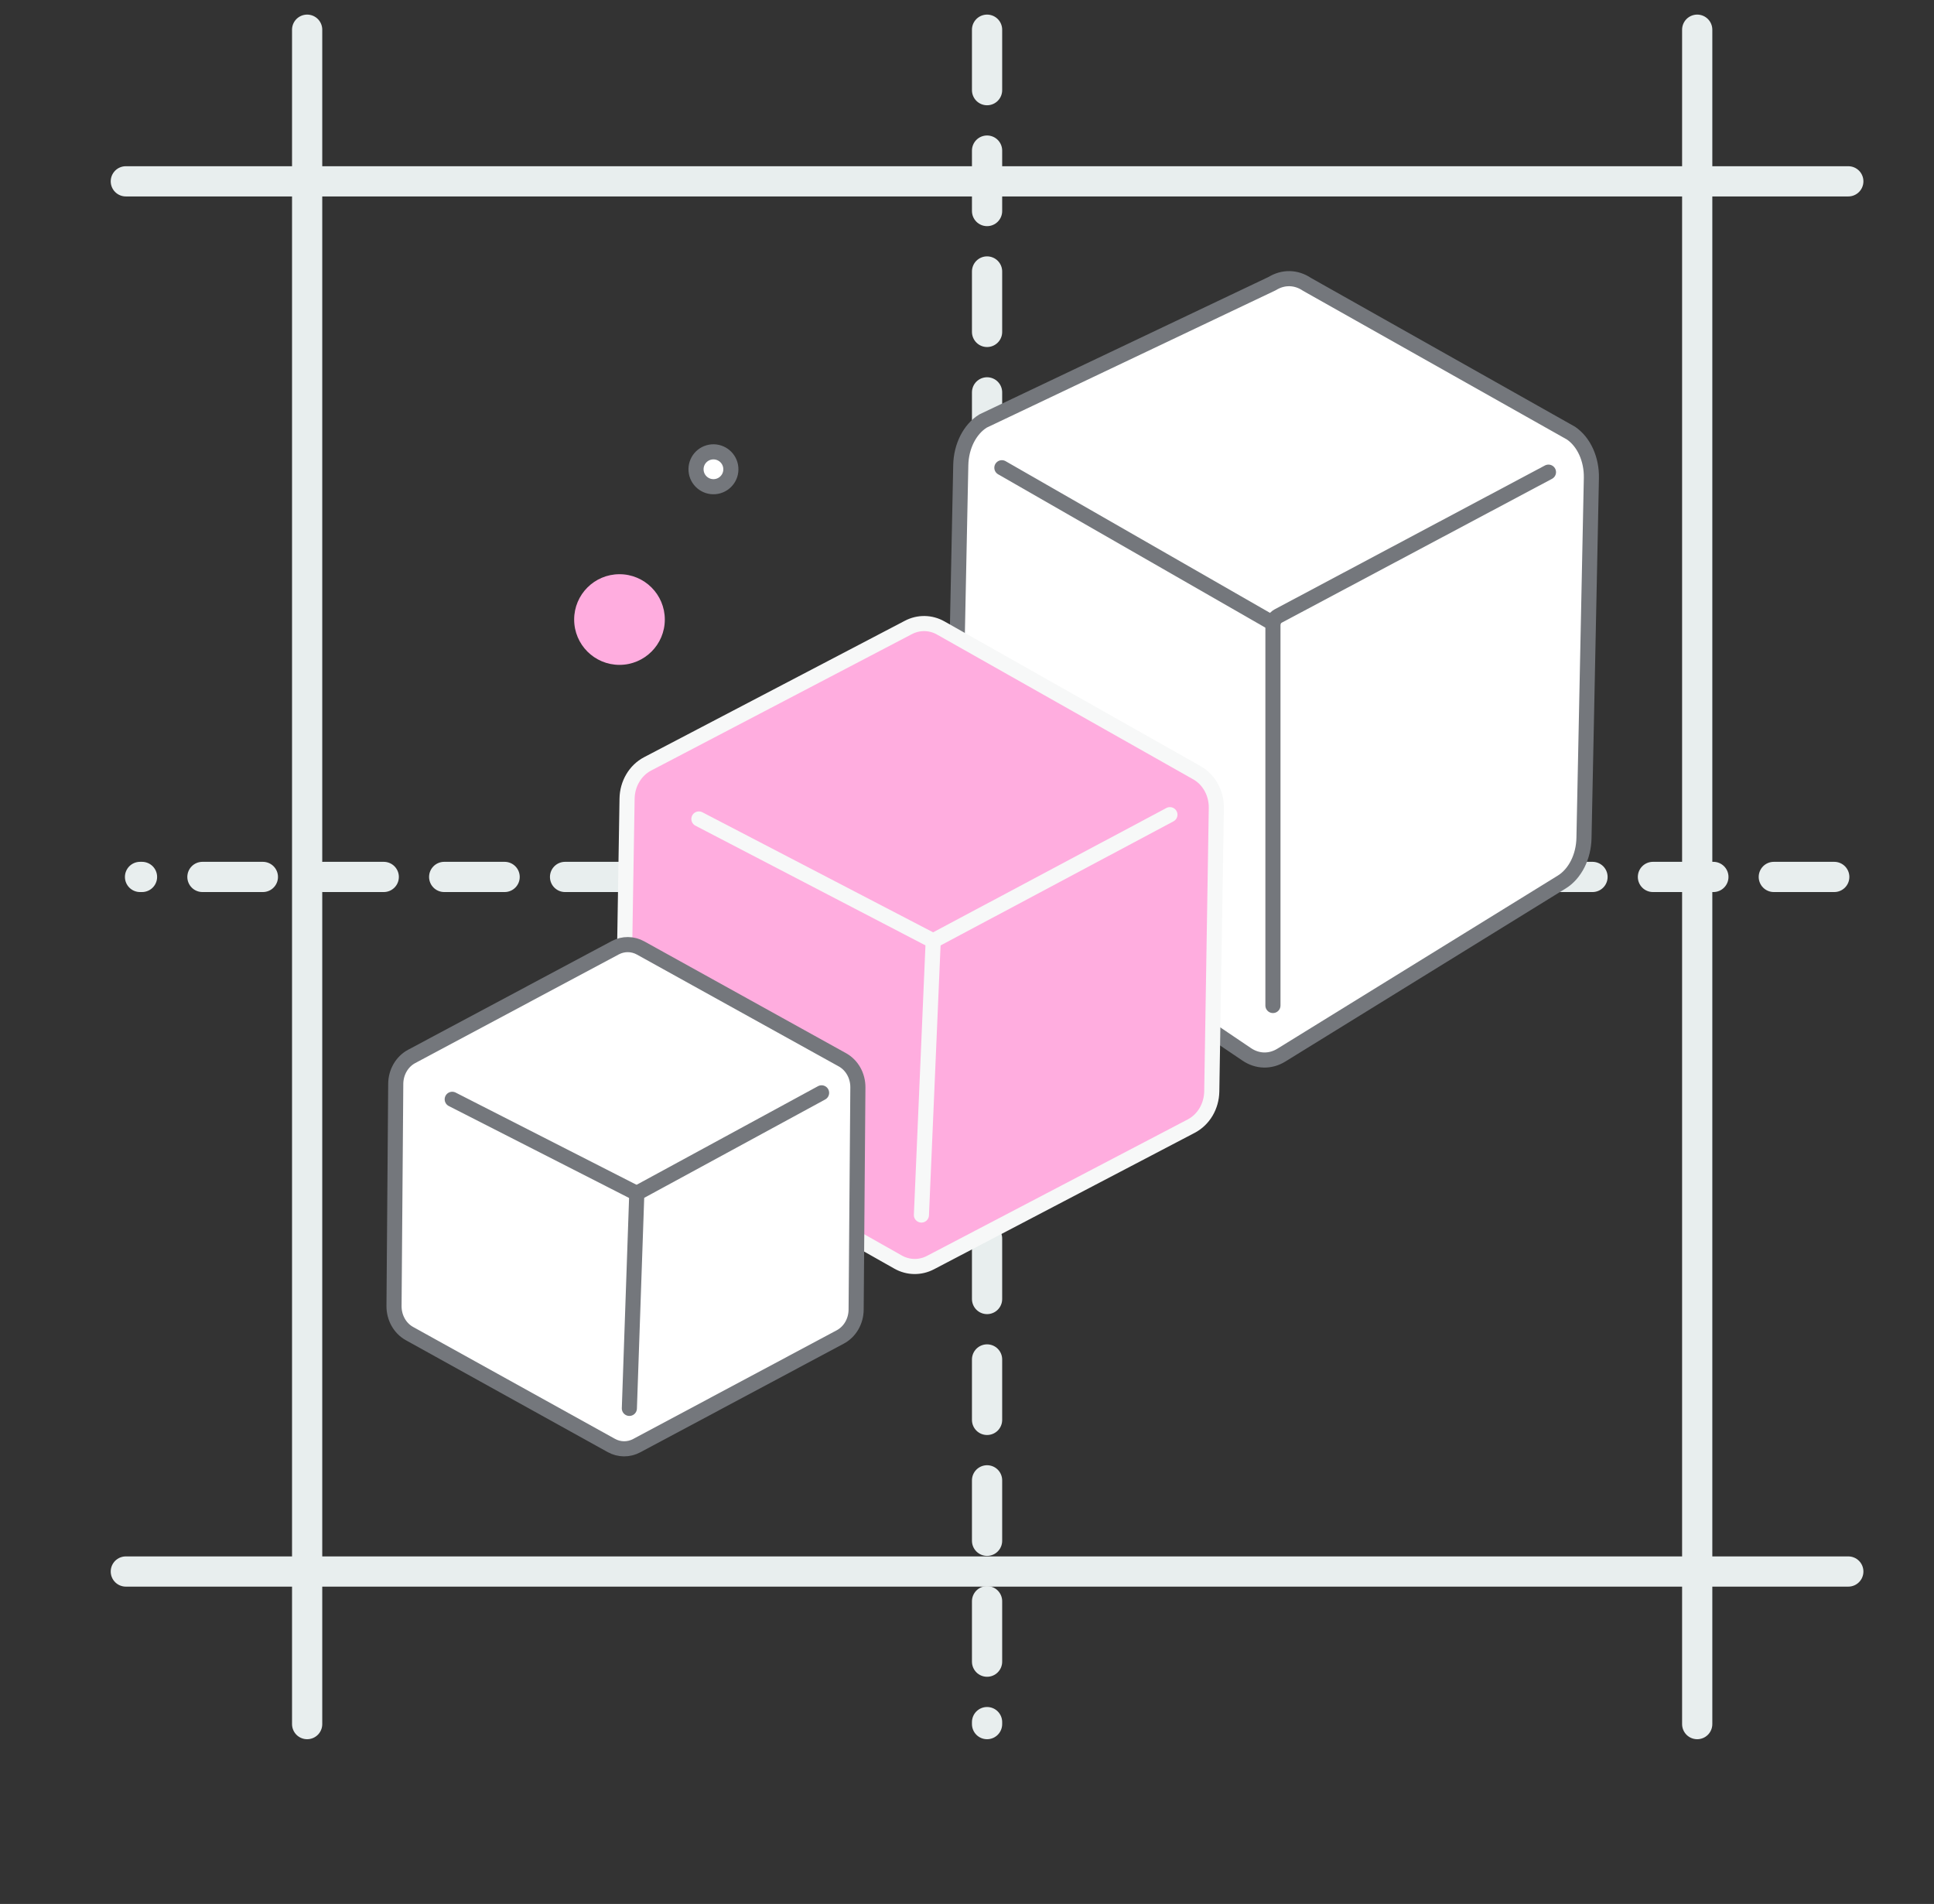 <svg width="64" height="63" viewBox="0 0 64 63" fill="none" xmlns="http://www.w3.org/2000/svg">
<rect x="0" y="0" width="64" height="63" fill="#333333" stroke="none"/>
<path d="M32.664 0.983L32.664 57.049" stroke="#E8EEEE" stroke-linecap="round" stroke-dasharray="2 2"/>
<path d="M60.699 29.017L4.634 29.017" stroke="#E8EEEE" stroke-linecap="round" stroke-dasharray="2 2"/>
<path d="M56.164 0.983L56.164 57.049" stroke="#E8EEEE" stroke-linecap="round"/>
<path d="M10.164 0.983L10.164 57.049" stroke="#E8EEEE" stroke-linecap="round"/>
<path d="M61.164 6L4.164 6" stroke="#E8EEEE" stroke-linecap="round"/>
<path d="M61.164 52L4.164 52" stroke="#E8EEEE" stroke-linecap="round"/>
<path d="M51.986 14.331L43.249 9.408C42.892 9.167 42.465 9.158 42.099 9.384L32.531 13.931C32.092 14.203 31.807 14.767 31.794 15.389L31.55 27.3C31.537 27.924 31.798 28.498 32.225 28.787L41.257 34.888C41.613 35.129 42.04 35.138 42.406 34.911L51.681 29.186C51.896 29.054 52.078 28.847 52.209 28.59C52.339 28.332 52.411 28.034 52.417 27.729L52.662 15.818C52.675 15.194 52.413 14.621 51.986 14.331Z" fill="white" stroke="#74777C" stroke-width="0.5" stroke-linecap="round" stroke-linejoin="round"/>
<path d="M42.125 20.624L33.154 15.477" stroke="#74777C" stroke-width="0.5" stroke-linecap="round" stroke-linejoin="round"/>
<path d="M42.124 33.271L42.124 20.672L42.124 33.271Z" fill="white"/>
<path d="M51.242 15.623L42.297 20.384C42.191 20.441 42.124 20.552 42.124 20.672L42.124 33.271" stroke="#74777C" stroke-width="0.5" stroke-linecap="round" stroke-linejoin="round"/>
<path d="M39.611 25.571L31.132 20.78C30.798 20.59 30.399 20.584 30.058 20.763L21.429 25.277C21.021 25.491 20.759 25.935 20.751 26.425L20.599 35.798C20.591 36.289 20.839 36.742 21.24 36.968L29.718 41.76C30.053 41.95 30.452 41.956 30.793 41.777L39.421 37.262C39.621 37.157 39.791 36.994 39.911 36.792C40.031 36.589 40.096 36.354 40.1 36.114L40.251 26.74C40.259 26.249 40.012 25.798 39.611 25.571Z" fill="#FFADDF" stroke="#F7F8F8" stroke-width="0.5" stroke-linecap="round" stroke-linejoin="round"/>
<path d="M30.855 31.119L23.128 27.099" stroke="#F7F8F8" stroke-width="0.5" stroke-linecap="round" stroke-linejoin="round"/>
<path d="M30.492 40.204L30.882 31.128L30.492 40.204Z" fill="#9BDCE1"/>
<path d="M38.715 26.957L30.884 31.13M30.492 40.204L30.882 31.128" stroke="#F7F8F8" stroke-width="0.5" stroke-linecap="round" stroke-linejoin="round"/>
<path d="M27.879 35.069L21.2 31.368C20.936 31.221 20.623 31.219 20.357 31.361L13.621 34.957C13.302 35.128 13.099 35.478 13.096 35.862L13.039 43.213C13.036 43.598 13.233 43.951 13.549 44.126L20.228 47.828C20.492 47.975 20.805 47.977 21.071 47.835L27.807 44.238C27.963 44.154 28.095 44.026 28.188 43.866C28.28 43.706 28.33 43.522 28.331 43.333L28.389 35.982C28.392 35.597 28.195 35.245 27.879 35.069Z" fill="white" stroke="#74777C" stroke-width="0.5" stroke-linecap="round" stroke-linejoin="round"/>
<path d="M21.05 39.477L14.965 36.375" stroke="#74777C" stroke-width="0.5" stroke-linecap="round" stroke-linejoin="round"/>
<path d="M27.188 36.161L21.074 39.484M20.827 46.602L21.073 39.483" stroke="#74777C" stroke-width="0.5" stroke-linecap="round" stroke-linejoin="round"/>
<circle cx="20.5" cy="20.5" r="1.5" fill="#FFADDF"/>
<path d="M23.035 15.576C23.061 15.893 23.34 16.129 23.657 16.103C23.975 16.076 24.211 15.798 24.184 15.48C24.158 15.163 23.879 14.927 23.562 14.953C23.244 14.979 23.008 15.258 23.035 15.576Z" fill="white" stroke="#74777C" stroke-width="0.5" stroke-linecap="round" stroke-linejoin="round"/>
</svg>
